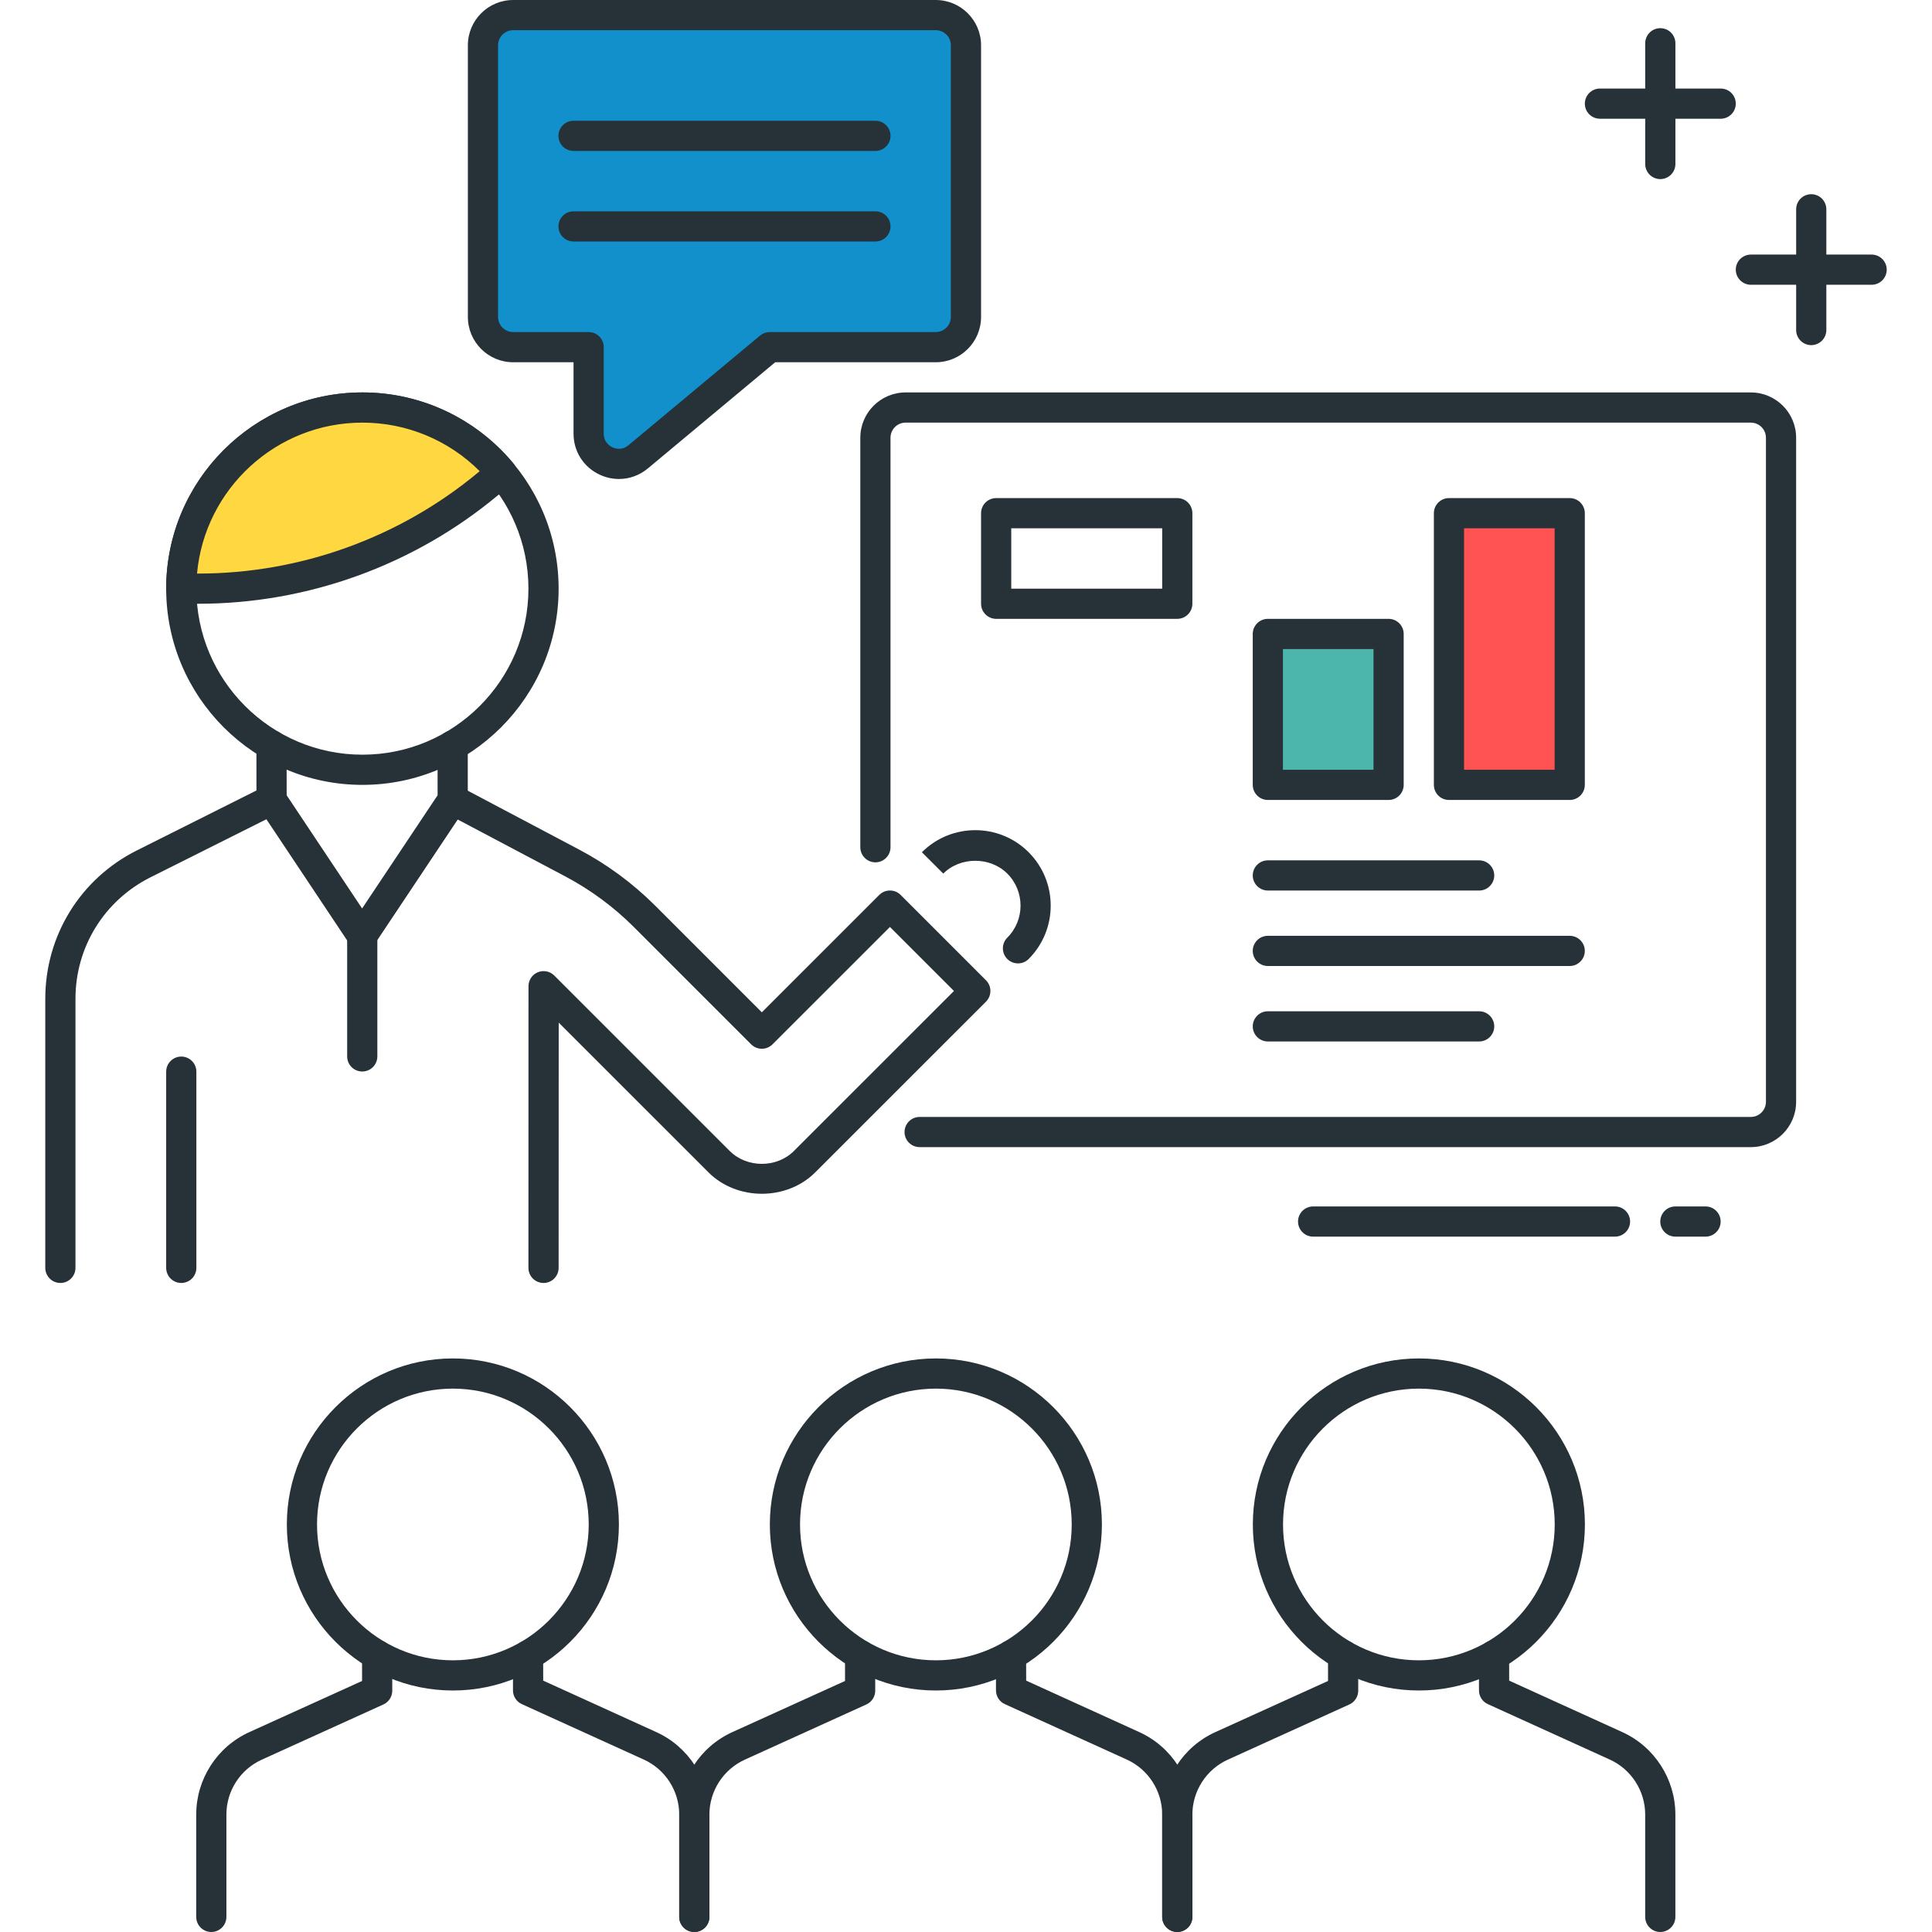 <?xml version="1.0"?>
<svg xmlns="http://www.w3.org/2000/svg" height="512px" viewBox="-12 0 512 512" width="512px" class=""><g><path d="m108.016 448c-24.254 0-44-19.734-44-44s19.746-44 44-44c24.258 0 44 19.734 44 44s-19.742 44-44 44zm0-80c-19.848 0-36 16.152-36 36s16.152 36 36 36 36-16.152 36-36-16.152-36-36-36zm0 0" fill="#263238" data-original="#263238"/><path d="m44 512c-2.207 0-4-1.793-4-4v-27.121c0-9.391 5.52-17.969 14.07-21.848l29.883-13.559-.008-6.863c0-2.211 1.789-4 4-4 2.207 0 4 1.789 4 4l.008 9.438c0 1.57-.914 3-2.344 3.648l-32.227 14.633c-5.703 2.566-9.383 8.289-9.383 14.543v27.121c0 2.215-1.793 4.008-4 4.008zm0 0" fill="#263238" data-original="#263238"/><path d="m172 512c-2.207 0-4-1.793-4-4v-27.129c0-6.254-3.68-11.977-9.383-14.566l-32.328-14.695c-1.434-.648-2.344-2.074-2.344-3.641v-9.281c0-2.207 1.789-4 4-4 2.207 0 4 1.793 4 4l.008 6.695 29.977 13.641c8.543 3.887 14.07 12.465 14.07 21.848v27.129c0 2.207-1.793 4-4 4zm0 0" fill="#263238" data-original="#263238"/><path d="m236.016 448c-24.254 0-44-19.734-44-44s19.746-44 44-44c24.258 0 44 19.734 44 44s-19.742 44-44 44zm0-80c-19.848 0-36 16.152-36 36s16.152 36 36 36 36-16.152 36-36-16.152-36-36-36zm0 0" fill="#263238" data-original="#263238"/><path d="m172 512c-2.207 0-4-1.793-4-4v-27.121c0-9.391 5.52-17.969 14.07-21.848l29.875-13.559-.008-6.863c0-2.211 1.789-4 4-4 2.207 0 4 1.789 4 4l.008 9.438c0 1.57-.914 3-2.344 3.648l-32.219 14.633c-5.703 2.594-9.383 8.312-9.383 14.566v27.121c0 2.191-1.793 3.984-4 3.984zm0 0" fill="#263238" data-original="#263238"/><path d="m299.992 512c-2.207 0-4-1.793-4-4v-27.129c0-6.254-3.68-11.977-9.375-14.566l-32.328-14.695c-1.434-.648-2.344-2.074-2.344-3.641l-.008-9.281c0-2.207 1.789-4 4-4 2.207 0 4 1.793 4 4l.008 6.695 29.984 13.641c8.535 3.879 14.062 12.457 14.062 21.848v27.129c0 2.207-1.793 4-4 4zm0 0" fill="#263238" data-original="#263238"/><path d="m364.016 448c-24.254 0-44-19.734-44-44s19.746-44 44-44c24.258 0 44 19.734 44 44s-19.742 44-44 44zm0-80c-19.848 0-36 16.152-36 36s16.152 36 36 36 36-16.152 36-36-16.152-36-36-36zm0 0" fill="#263238" data-original="#263238"/><path d="m299.992 512c-2.207 0-4-1.793-4-4v-27.121c0-9.383 5.52-17.969 14.078-21.848l29.875-13.559-.008-6.863c0-2.211 1.789-4 4-4 2.207 0 4 1.789 4 4l.008 9.438c0 1.57-.914 3-2.344 3.648l-32.219 14.633c-5.703 2.594-9.391 8.312-9.391 14.566v27.121c0 2.191-1.793 3.984-4 3.984zm0 0" fill="#263238" data-original="#263238"/><path d="m427.992 512c-2.207 0-4-1.793-4-4v-27.129c0-6.254-3.68-11.977-9.375-14.566l-32.328-14.695c-1.434-.648-2.344-2.074-2.344-3.641l-.008-9.281c0-2.207 1.789-4 4-4 2.207 0 4 1.793 4 4l.008 6.695 29.984 13.641c8.535 3.879 14.062 12.457 14.062 21.848v27.129c0 2.207-1.793 4-4 4zm0 0" fill="#263238" data-original="#263238"/><path d="m235.992 4h-112c-4.418 0-8 3.586-8 8v72c0 4.414 3.582 8 8 8h20v22.922c0 6.781 7.91 10.484 13.121 6.141l34.879-29.062h44c4.414 0 8-3.586 8-8v-72c0-4.426-3.578-8-8-8zm0 0" fill="#40c4ff" data-original="#40C4FF" class="active-path" style="fill:#1190CB" data-old_color="#40C4FF"/><path d="m152.023 126.938c-1.727 0-3.473-.379-5.121-1.152-4.262-2-6.91-6.16-6.91-10.863v-18.922h-16c-6.617 0-12-5.383-12-12v-72c0-6.617 5.383-12 12-12h112c6.617 0 12 5.383 12 12v72c0 6.617-5.383 12-12 12h-42.551l-33.762 28.145c-2.215 1.84-4.91 2.793-7.656 2.793zm-28.031-118.938c-2.199 0-4 1.793-4 4v72c0 2.207 1.801 4 4 4h20c2.207 0 4 1.793 4 4v22.922c0 2.359 1.77 3.367 2.305 3.621.535.266 2.445.969 4.254-.551l34.875-29.062c.719-.602 1.621-.93 2.559-.93h44c2.199 0 4-1.793 4-4v-72c0-2.207-1.801-4-4-4zm0 0" fill="#263238" data-original="#263238"/><path d="m403.992 256h-80c-2.207 0-4-1.793-4-4s1.793-4 4-4h80c2.207 0 4 1.793 4 4s-1.793 4-4 4zm0 0" fill="#263238" data-original="#263238"/><path d="m379.992 276h-56c-2.207 0-4-1.793-4-4s1.793-4 4-4h56c2.207 0 4 1.793 4 4s-1.793 4-4 4zm0 0" fill="#263238" data-original="#263238"/><path d="m379.992 236h-56c-2.207 0-4-1.793-4-4s1.793-4 4-4h56c2.207 0 4 1.793 4 4s-1.793 4-4 4zm0 0" fill="#263238" data-original="#263238"/><path d="m84.039 208c-28.672 0-52-23.328-52-52s23.328-52 52-52c28.672 0 52 23.328 52 52s-23.328 52-52 52zm0-96c-24.254 0-44 19.734-44 44s19.746 44 44 44c24.258 0 44-19.734 44-44s-19.742-44-44-44zm0 0" fill="#263238" data-original="#263238"/><path d="m117.32 128.238 3.574-2.973c-8.805-10.555-22.039-17.273-36.855-17.273-26.512 0-48 21.488-48 48h4.527c28.043 0 55.195-9.816 76.754-27.754zm0 0" fill="#ffd740" data-original="#FFD740"/><g fill="#263238"><path d="m40.566 160h-4.527c-2.207 0-4-1.793-4-4 0-28.672 23.328-52 52-52 15.457 0 30.008 6.816 39.93 18.703.68.816 1.008 1.863.91 2.93-.094 1.062-.605 2.031-1.43 2.711l-3.578 2.977c-22.223 18.496-50.383 28.68-79.305 28.68zm-.352-8h.352c27.051 0 53.402-9.527 74.195-26.832l.359-.305c-8.227-8.215-19.344-12.863-31.082-12.863-22.91 0-41.801 17.602-43.824 40zm0 0" data-original="#000000"/><path d="m4 340c-2.207 0-4-1.793-4-4v-71.305c0-16.758 9.305-31.832 24.289-39.336l33.887-16.984c1.953-.977 4.375-.184 5.367 1.785.984 1.977.184 4.375-1.789 5.367l-33.891 16.977c-12.246 6.152-19.863 18.48-19.863 32.191v71.305c0 2.207-1.793 4-4 4zm0 0" data-original="#000000"/><path d="m36.039 340c-2.207 0-4-1.793-4-4v-52c0-2.207 1.793-4 4-4 2.207 0 4 1.793 4 4v52c0 2.207-1.793 4-4 4zm0 0" data-original="#000000"/><path d="m83.961 251.961c-1.336 0-2.586-.664-3.328-1.785l-23.992-36c-.441-.656-.672-1.422-.672-2.215l-.016-14.434c0-2.207 1.789-4 3.992-4h.008c2.207 0 4 1.793 4 4l.016 13.227 19.992 30 20.008-30-.008-13.168c0-2.211 1.793-4 4-4 2.207 0 4 1.789 4 4l.008 14.383c0 .793-.234 1.566-.672 2.223l-24.008 36c-.746 1.105-1.992 1.77-3.328 1.77zm0 0" data-original="#000000"/><path d="m84 283.961c-2.207 0-4-1.793-4-4v-32c0-2.207 1.793-4 4-4s4 1.793 4 4v32c0 2.207-1.793 4-4 4zm0 0" data-original="#000000"/><path d="m132.039 340c-2.207 0-4-1.793-4-4l.016-74.648c0-1.617.977-3.078 2.473-3.695s3.215-.273 4.359.863l46.52 46.52c4.531 4.527 12.441 4.527 16.969 0l42.434-42.422-16.969-16.969-31.121 31.113c-1.559 1.559-4.094 1.559-5.656 0l-31.07-31.074c-5.359-5.359-11.496-9.887-18.207-13.441l-31.68-16.758c-1.953-1.031-2.707-3.457-1.672-5.41 1.039-1.949 3.469-2.695 5.406-1.664l31.688 16.762c7.434 3.93 14.191 8.93 20.129 14.855l28.238 28.242 31.121-31.113c1.559-1.559 4.098-1.559 5.656 0l22.625 22.625c.75.75 1.168 1.766 1.168 2.832 0 1.062-.426 2.078-1.168 2.832l-45.258 45.246c-7.559 7.551-20.719 7.551-28.277 0l-39.699-39.695-.023 65c0 2.207-1.793 4-4 4zm0 0" data-original="#000000"/><path d="m451.992 304h-220.281c-2.207 0-4-1.793-4-4s1.793-4 4-4h220.281c2.199 0 4-1.793 4-4v-176c0-2.207-1.801-4-4-4h-224c-2.199 0-4 1.793-4 4v108.527c0 2.207-1.793 4-4 4-2.207 0-4-1.793-4-4v-108.527c0-6.617 5.383-12 12-12h224c6.617 0 12 5.383 12 12v176c0 6.617-5.383 12-12 12zm0 0" data-original="#000000"/><path d="m257.777 255.312c-1.023 0-2.051-.391-2.832-1.168-1.562-1.559-1.562-4.098 0-5.656 4.68-4.68 4.68-12.297 0-16.977-4.531-4.527-12.441-4.527-16.969 0l-5.664-5.656c7.793-7.801 20.488-7.809 28.289 0 7.797 7.801 7.797 20.488 0 28.289-.777.777-1.801 1.168-2.824 1.168zm0 0" data-original="#000000"/><path d="m444 31.465h-32c-2.207 0-4-1.793-4-4 0-2.207 1.793-4 4-4h32c2.207 0 4 1.793 4 4 0 2.207-1.793 4-4 4zm0 0" data-original="#000000"/><path d="m428 47.465c-2.207 0-4-1.793-4-4v-32c0-2.207 1.793-4 4-4s4 1.793 4 4v32c0 2.207-1.793 4-4 4zm0 0" data-original="#000000"/><path d="m484 75.465h-32c-2.207 0-4-1.793-4-4 0-2.207 1.793-4 4-4h32c2.207 0 4 1.793 4 4 0 2.207-1.793 4-4 4zm0 0" data-original="#000000"/><path d="m468 91.465c-2.207 0-4-1.793-4-4v-32c0-2.207 1.793-4 4-4s4 1.793 4 4v32c0 2.207-1.793 4-4 4zm0 0" data-original="#000000"/><path d="m415.992 327.719h-80c-2.207 0-4-1.789-4-4 0-2.207 1.793-4 4-4h80c2.207 0 4 1.793 4 4 0 2.211-1.793 4-4 4zm0 0" data-original="#000000"/><path d="m439.992 327.719h-8c-2.207 0-4-1.789-4-4 0-2.207 1.793-4 4-4h8c2.207 0 4 1.793 4 4 0 2.211-1.793 4-4 4zm0 0" data-original="#000000"/><path d="m219.992 40h-80c-2.207 0-4-1.793-4-4s1.793-4 4-4h80c2.207 0 4 1.793 4 4s-1.793 4-4 4zm0 0" data-original="#000000"/><path d="m219.992 64h-80c-2.207 0-4-1.793-4-4s1.793-4 4-4h80c2.207 0 4 1.793 4 4s-1.793 4-4 4zm0 0" data-original="#000000"/></g><path d="m323.992 168h32v40h-32zm0 0" fill="#4db6ac" data-original="#4DB6AC"/><path d="m355.992 212h-32c-2.207 0-4-1.793-4-4v-40c0-2.207 1.793-4 4-4h32c2.207 0 4 1.793 4 4v40c0 2.207-1.793 4-4 4zm-28-8h24v-32h-24zm0 0" fill="#263238" data-original="#263238"/><path d="m371.992 136h32v72h-32zm0 0" fill="#ff5252" data-original="#FF5252" class="" style="fill:#FF5252"/><path d="m403.992 212h-32c-2.207 0-4-1.793-4-4v-72c0-2.207 1.793-4 4-4h32c2.207 0 4 1.793 4 4v72c0 2.207-1.793 4-4 4zm-28-8h24v-64h-24zm0 0" fill="#263238" data-original="#263238"/><path d="m299.992 164h-48c-2.207 0-4-1.793-4-4v-24c0-2.207 1.793-4 4-4h48c2.207 0 4 1.793 4 4v24c0 2.207-1.793 4-4 4zm-44-8h40v-16h-40zm0 0" fill="#263238" data-original="#263238"/></g> </svg>

